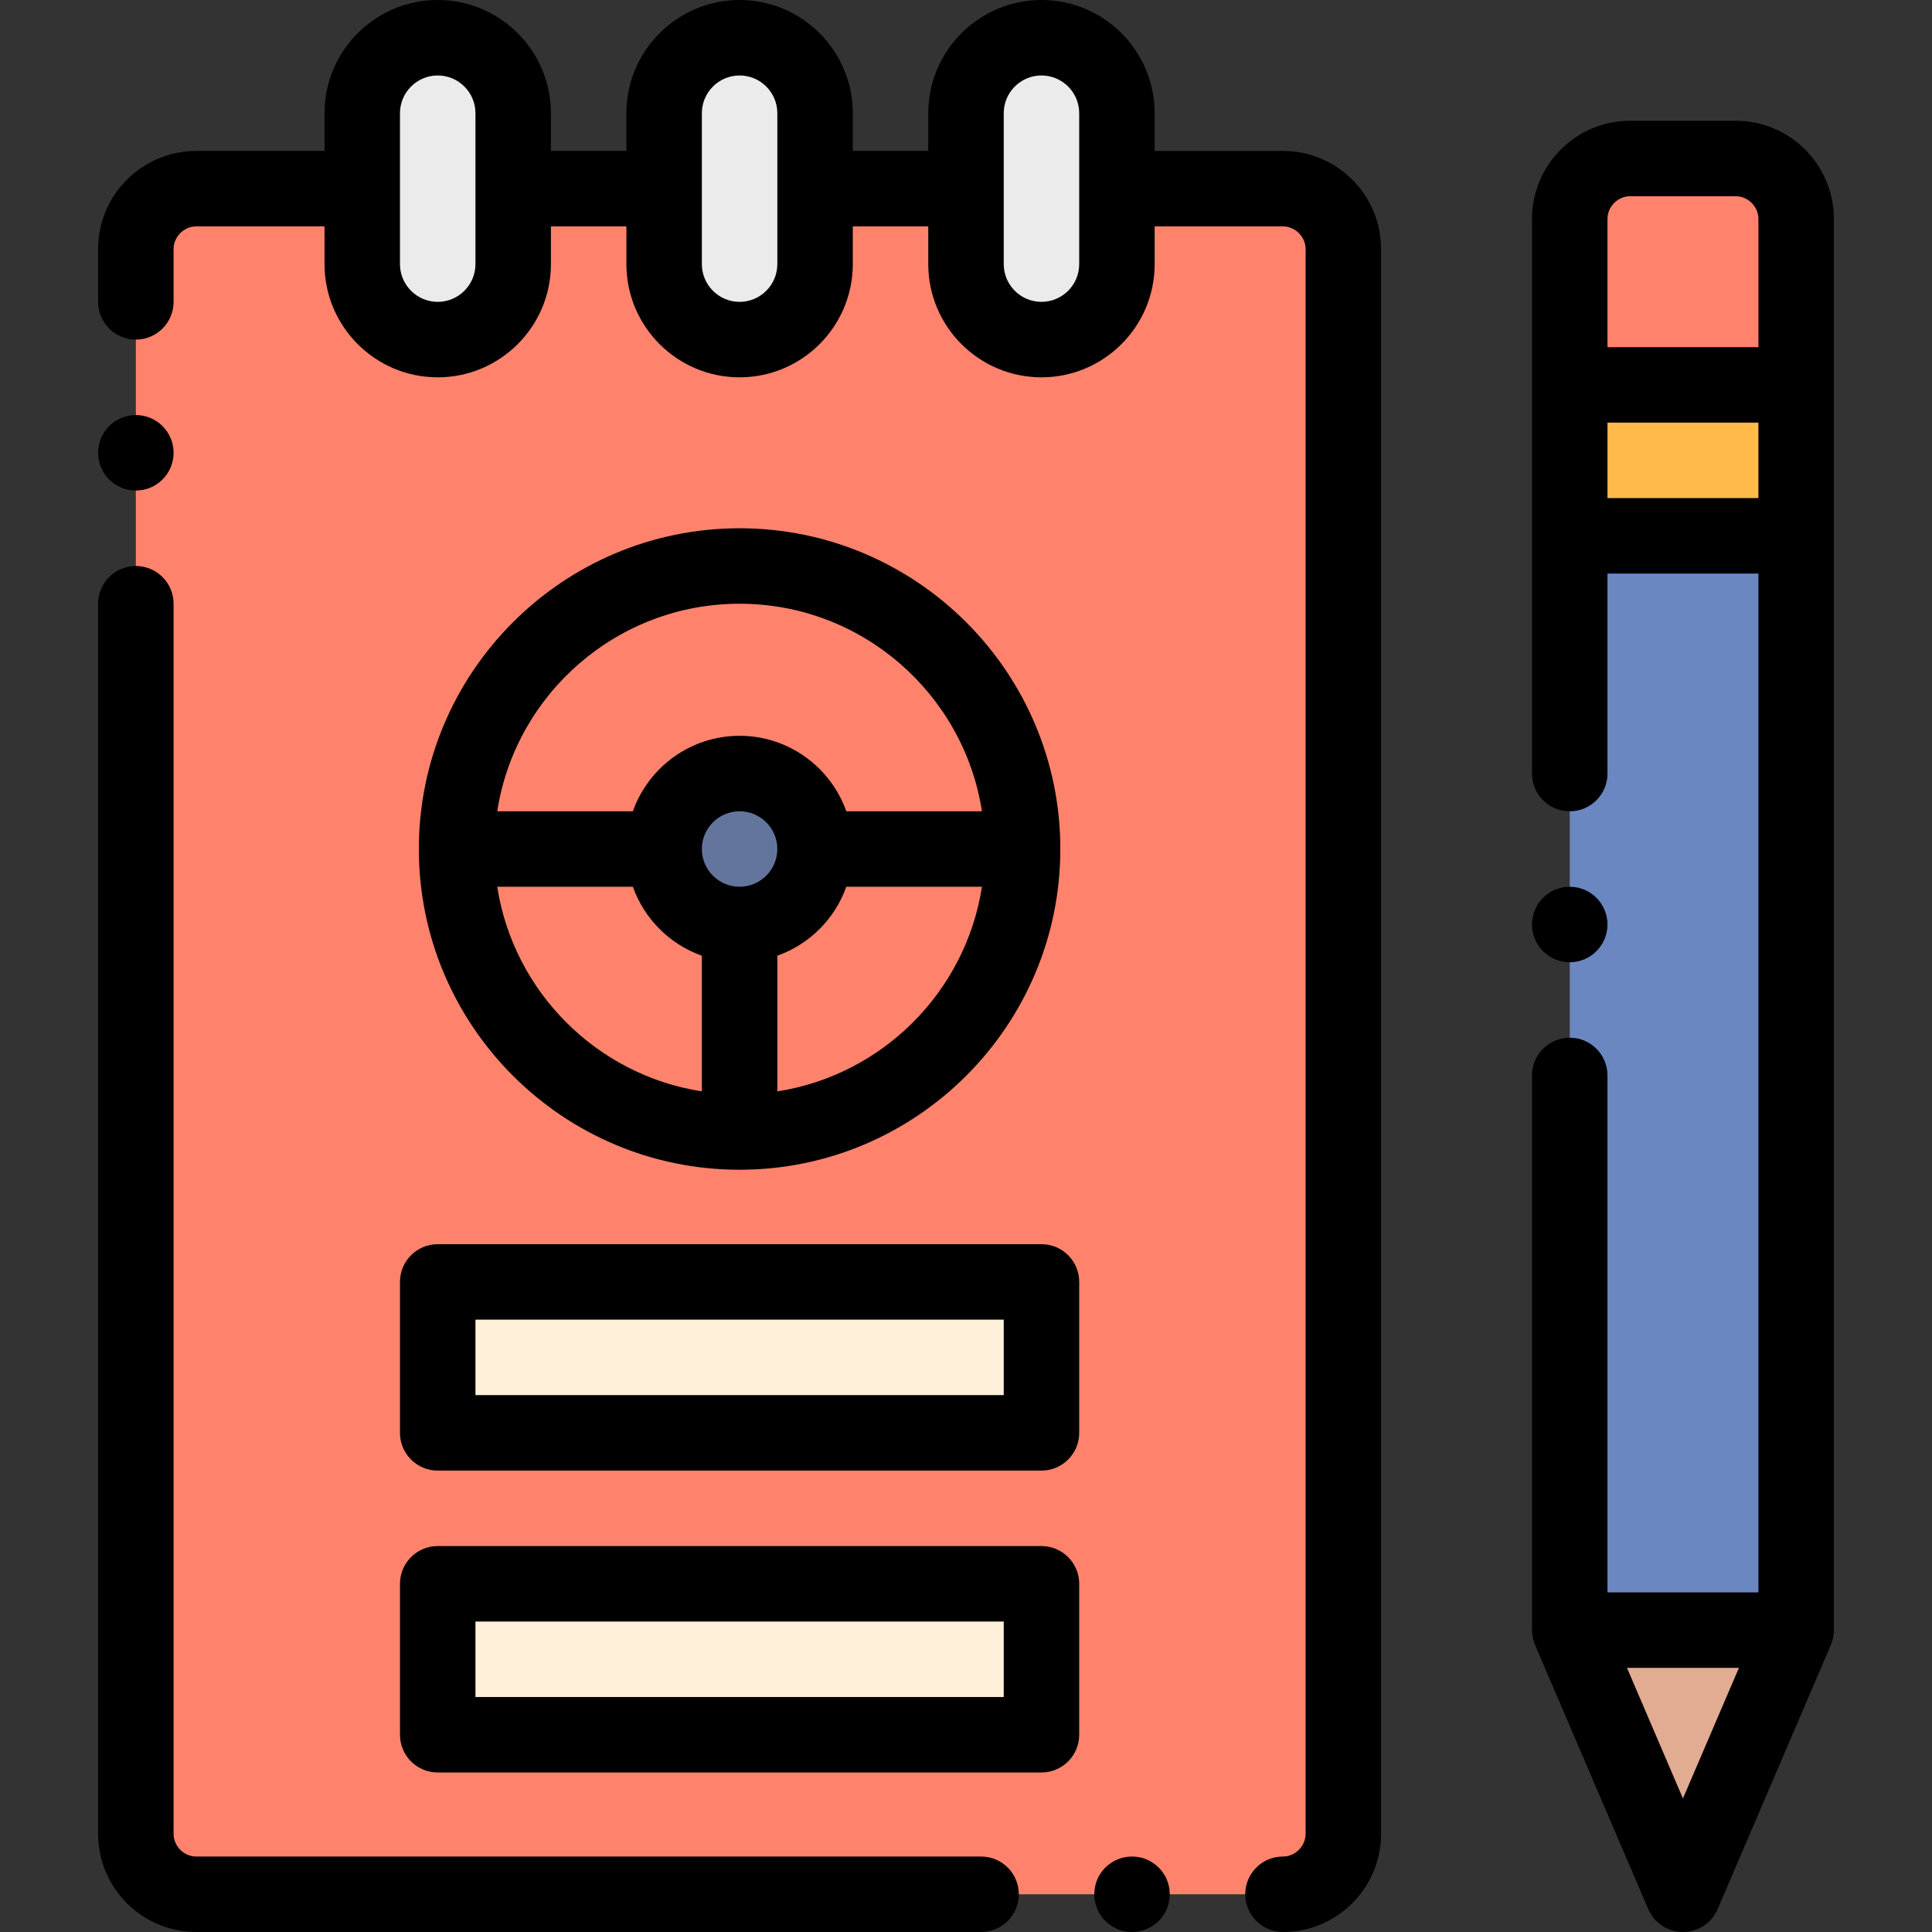 <?xml version="1.0" encoding="iso-8859-1"?>
<!-- Generator: Adobe Illustrator 21.0.0, SVG Export Plug-In . SVG Version: 6.00 Build 0)  -->
<svg xmlns="http://www.w3.org/2000/svg" xmlns:xlink="http://www.w3.org/1999/xlink" version="1.1" id="Capa_1" x="0px" y="0px" viewBox="0 0 512.002 512.002" style="enable-background:new 0 0 512.002 512.002;" xml:space="preserve" width="512" height="512">
<rect x="0" y="0" width="512.002" height="512.002" fill="#333333" stroke="none"/>
<g>
	<g>
		<circle style="fill-rule:evenodd;clip-rule:evenodd;fill:#64759D;" cx="196" cy="224.998" r="20"/>
		<path style="fill-rule:evenodd;clip-rule:evenodd;fill:#FF836C;" d="M196,204.998c11.046,0,20,8.954,20,20    c0,11.046-8.954,20-20,20c-11.046,0-20-8.954-20-20C176,213.952,184.954,204.998,196,204.998L196,204.998z M196,149.998    c-41.421,0-75,33.579-75,75c0,41.421,33.578,75,75,75c41.421,0,75-33.578,75-75C271,183.576,237.421,149.998,196,149.998z"/>
		<path style="fill-rule:evenodd;clip-rule:evenodd;fill:#FF836C;" d="M196,149.998c41.421,0,75,33.579,75,75    c0,41.421-33.579,75-75,75c-41.421,0-75-33.578-75-75C121,183.576,154.579,149.998,196,149.998L196,149.998z M216,69.996    c0,11.001-9,20-20,20c-11,0-20-8.999-20-20V49.998h-40v19.997c0,11.001-9,20-20,20s-20-8.999-20-20V49.998H52c-8.8,0-16,7.2-16,16    v420.004c0,8.8,7.2,16,16,16h288c8.799,0,16-7.201,16-16V65.998c0-8.8-7.199-16-16-16h-44.001v19.997c0,11.001-9,20-20,20    c-11,0-20-8.999-20-20V49.998h-40V69.996L216,69.996z M116,339.724h160v40H116V339.724L116,339.724z M116,419.727h160v40H116    V419.727z"/>
		<path style="fill-rule:evenodd;clip-rule:evenodd;fill:#EBEBEB;" d="M116.001,89.996c11,0,20-8.999,20-20V49.998V30.001    c0-11.001-9-20-20-20s-20,8.999-20,20v19.997v19.997C96.001,80.997,105.001,89.996,116.001,89.996z"/>
		<path style="fill-rule:evenodd;clip-rule:evenodd;fill:#EBEBEB;" d="M176,49.998v19.997c0,11.001,9,20,20,20c11,0,20-8.999,20-20    V49.998V30.001c0-11.001-9-20-20-20c-11,0-20,8.999-20,20V49.998z"/>
		<path style="fill-rule:evenodd;clip-rule:evenodd;fill:#EBEBEB;" d="M256,30.001v19.997v19.997c0,11.001,9,20,20,20    c11,0,20-8.999,20-20V49.998V30.001c0-11.001-9-20-20-20C264.999,10.001,256,19,256,30.001z"/>
		<rect x="116" y="339.724" style="fill-rule:evenodd;clip-rule:evenodd;fill:#FFF0D9;" width="160.001" height="40"/>
		<rect x="116" y="419.727" style="fill-rule:evenodd;clip-rule:evenodd;fill:#FFF0D9;" width="160.001" height="40"/>
		<path style="fill-rule:evenodd;clip-rule:evenodd;fill:#FF836C;" d="M416.002,58.002v44.002h60V58.002c0-8.798-7.199-16-16-16    h-28.001C423.201,42.003,416.002,49.202,416.002,58.002z"/>
		<rect x="416.002" y="102.005" style="fill-rule:evenodd;clip-rule:evenodd;fill:#FFBA4A;" width="60" height="40.001"/>
		<rect x="416.002" y="142.006" style="fill-rule:evenodd;clip-rule:evenodd;fill:#6A87C1;" width="60" height="289.994"/>
		<polygon style="fill-rule:evenodd;clip-rule:evenodd;fill:#E1AC91;" points="476.002,432 416.002,432 446.002,502.002   "/>
	</g>
	<g>
		<path d="M260,492.002H52c-3.252,0-5.999-2.748-5.999-6V159.996c0-5.523-4.478-10-10-10s-10,4.477-10,10v326.006    c0,14.336,11.663,26,25.999,26h208c5.522,0,10-4.477,10-10S265.522,492.002,260,492.002z"/>
		<path d="M340,39.998H306V30c0-16.542-13.458-30-30-30s-30,13.458-30,30v9.997h-20V30C226,13.458,212.542,0,196,0s-30,13.458-30,30    v9.997h-20V30c0-16.542-13.458-30-30-30S86,13.458,86,30v9.997H52c-14.336,0-25.999,11.664-25.999,26v13.998    c0,5.523,4.478,10,10,10s10-4.477,10-10V65.998c0-3.252,2.747-6,5.999-6H86v9.998c0,16.542,13.458,30,30,30s30-13.458,30-30    v-9.998h20v9.998c0,16.542,13.458,30,30,30S226,86.537,226,69.995v-9.998h20v9.998c0,16.542,13.458,30,30,30s30-13.458,30-30    v-9.998H340c3.252,0,5.999,2.748,5.999,6v420.004c0,3.252-2.747,6-5.999,6c-5.522,0-10,4.477-10,10s4.478,10,10,10    c14.336,0,25.999-11.664,25.999-26V65.998C366,51.661,354.336,39.998,340,39.998z M126,69.995c0,5.514-4.486,10-10,10    s-10-4.486-10-10V30c0-5.514,4.486-10,10-10s10,4.486,10,10V69.995z M206,69.995c0,5.514-4.485,10-9.999,10s-10-4.486-10-10V30    c0-5.514,4.486-10,10-10S206,24.486,206,30V69.995z M286,69.995c0,5.514-4.486,10-10,10s-10-4.486-10-10V30    c0-5.514,4.486-10,10-10s10,4.486,10,10V69.995z"/>
		<path d="M196,309.998c46.869,0,85-38.131,85-85c0-46.87-38.131-85-85-85s-85,38.131-85,85    C111,271.867,149.131,309.998,196,309.998z M131.771,234.997h35.948c3.018,8.509,9.771,15.262,18.281,18.28v35.95    C158.151,284.908,136.09,262.847,131.771,234.997z M196,234.997c-5.515,0-10.001-4.486-10.001-10s4.486-10,10.001-10    c5.514,0,10,4.486,10,10S201.514,234.997,196,234.997z M206,289.227v-35.95c8.509-3.018,15.262-9.771,18.28-18.28h35.949    C255.911,262.847,233.85,284.908,206,289.227z M196,159.997c32.441,0,59.404,23.89,64.229,55H224.28    c-4.128-11.639-15.243-20-28.28-20c-13.037,0-24.153,8.361-28.281,20h-35.948C136.596,183.887,163.56,159.997,196,159.997z"/>
		<path d="M276,329.723H116c-5.522,0-10,4.477-10,10v40c0,5.523,4.478,10,10,10H276c5.522,0,10-4.477,10-10v-40    C286,334.2,281.523,329.723,276,329.723z M266,369.724H126v-20H266V369.724z"/>
		<path d="M460.002,32.002h-28.001c-14.337,0-26,11.664-26,26v147.002c0,5.523,4.478,10,10,10s10-4.477,10-10v-52.999h40V422h-40    V285.005c0-5.523-4.478-10-10-10s-10,4.477-10,10V432c0,1.354,0.275,2.694,0.809,3.939l30,70.002    c1.575,3.677,5.191,6.061,9.191,6.061s7.616-2.384,9.191-6.061l30-70.002c0.533-1.245,0.809-2.585,0.809-3.939V58.002    C486.001,43.666,474.338,32.002,460.002,32.002z M432.001,52.002h28.001c3.252,0,5.999,2.748,5.999,6v34.002h-40V58.002    C426.001,54.75,428.75,52.002,432.001,52.002z M426.001,132.005v-20.001h40v20.001H426.001z M446.001,476.615L431.167,442h29.669    L446.001,476.615z"/>
		<path d="M276,409.726H116c-5.522,0-10,4.477-10,10v40c0,5.523,4.478,10,10,10H276c5.522,0,10-4.477,10-10v-40    C286,414.203,281.523,409.726,276,409.726z M266,449.726H126v-20H266V449.726z"/>
		<path d="M36,129.995c5.522,0,10-4.48,10-10.003s-4.478-10-10-10s-10,4.477-10,10v0.007C26,125.522,30.478,129.995,36,129.995z"/>
		<path d="M300.003,492.002h-0.008c-5.522,0-9.996,4.477-9.996,10s4.481,10,10.004,10s10-4.477,10-10    S305.526,492.002,300.003,492.002z"/>
		<path d="M416.001,255.004c5.522,0,10-4.481,10-10.004s-4.478-10-10-10s-10,4.477-10,10v0.008    C406.001,250.531,410.479,255.004,416.001,255.004z"/>
	</g>
</g>















</svg>
